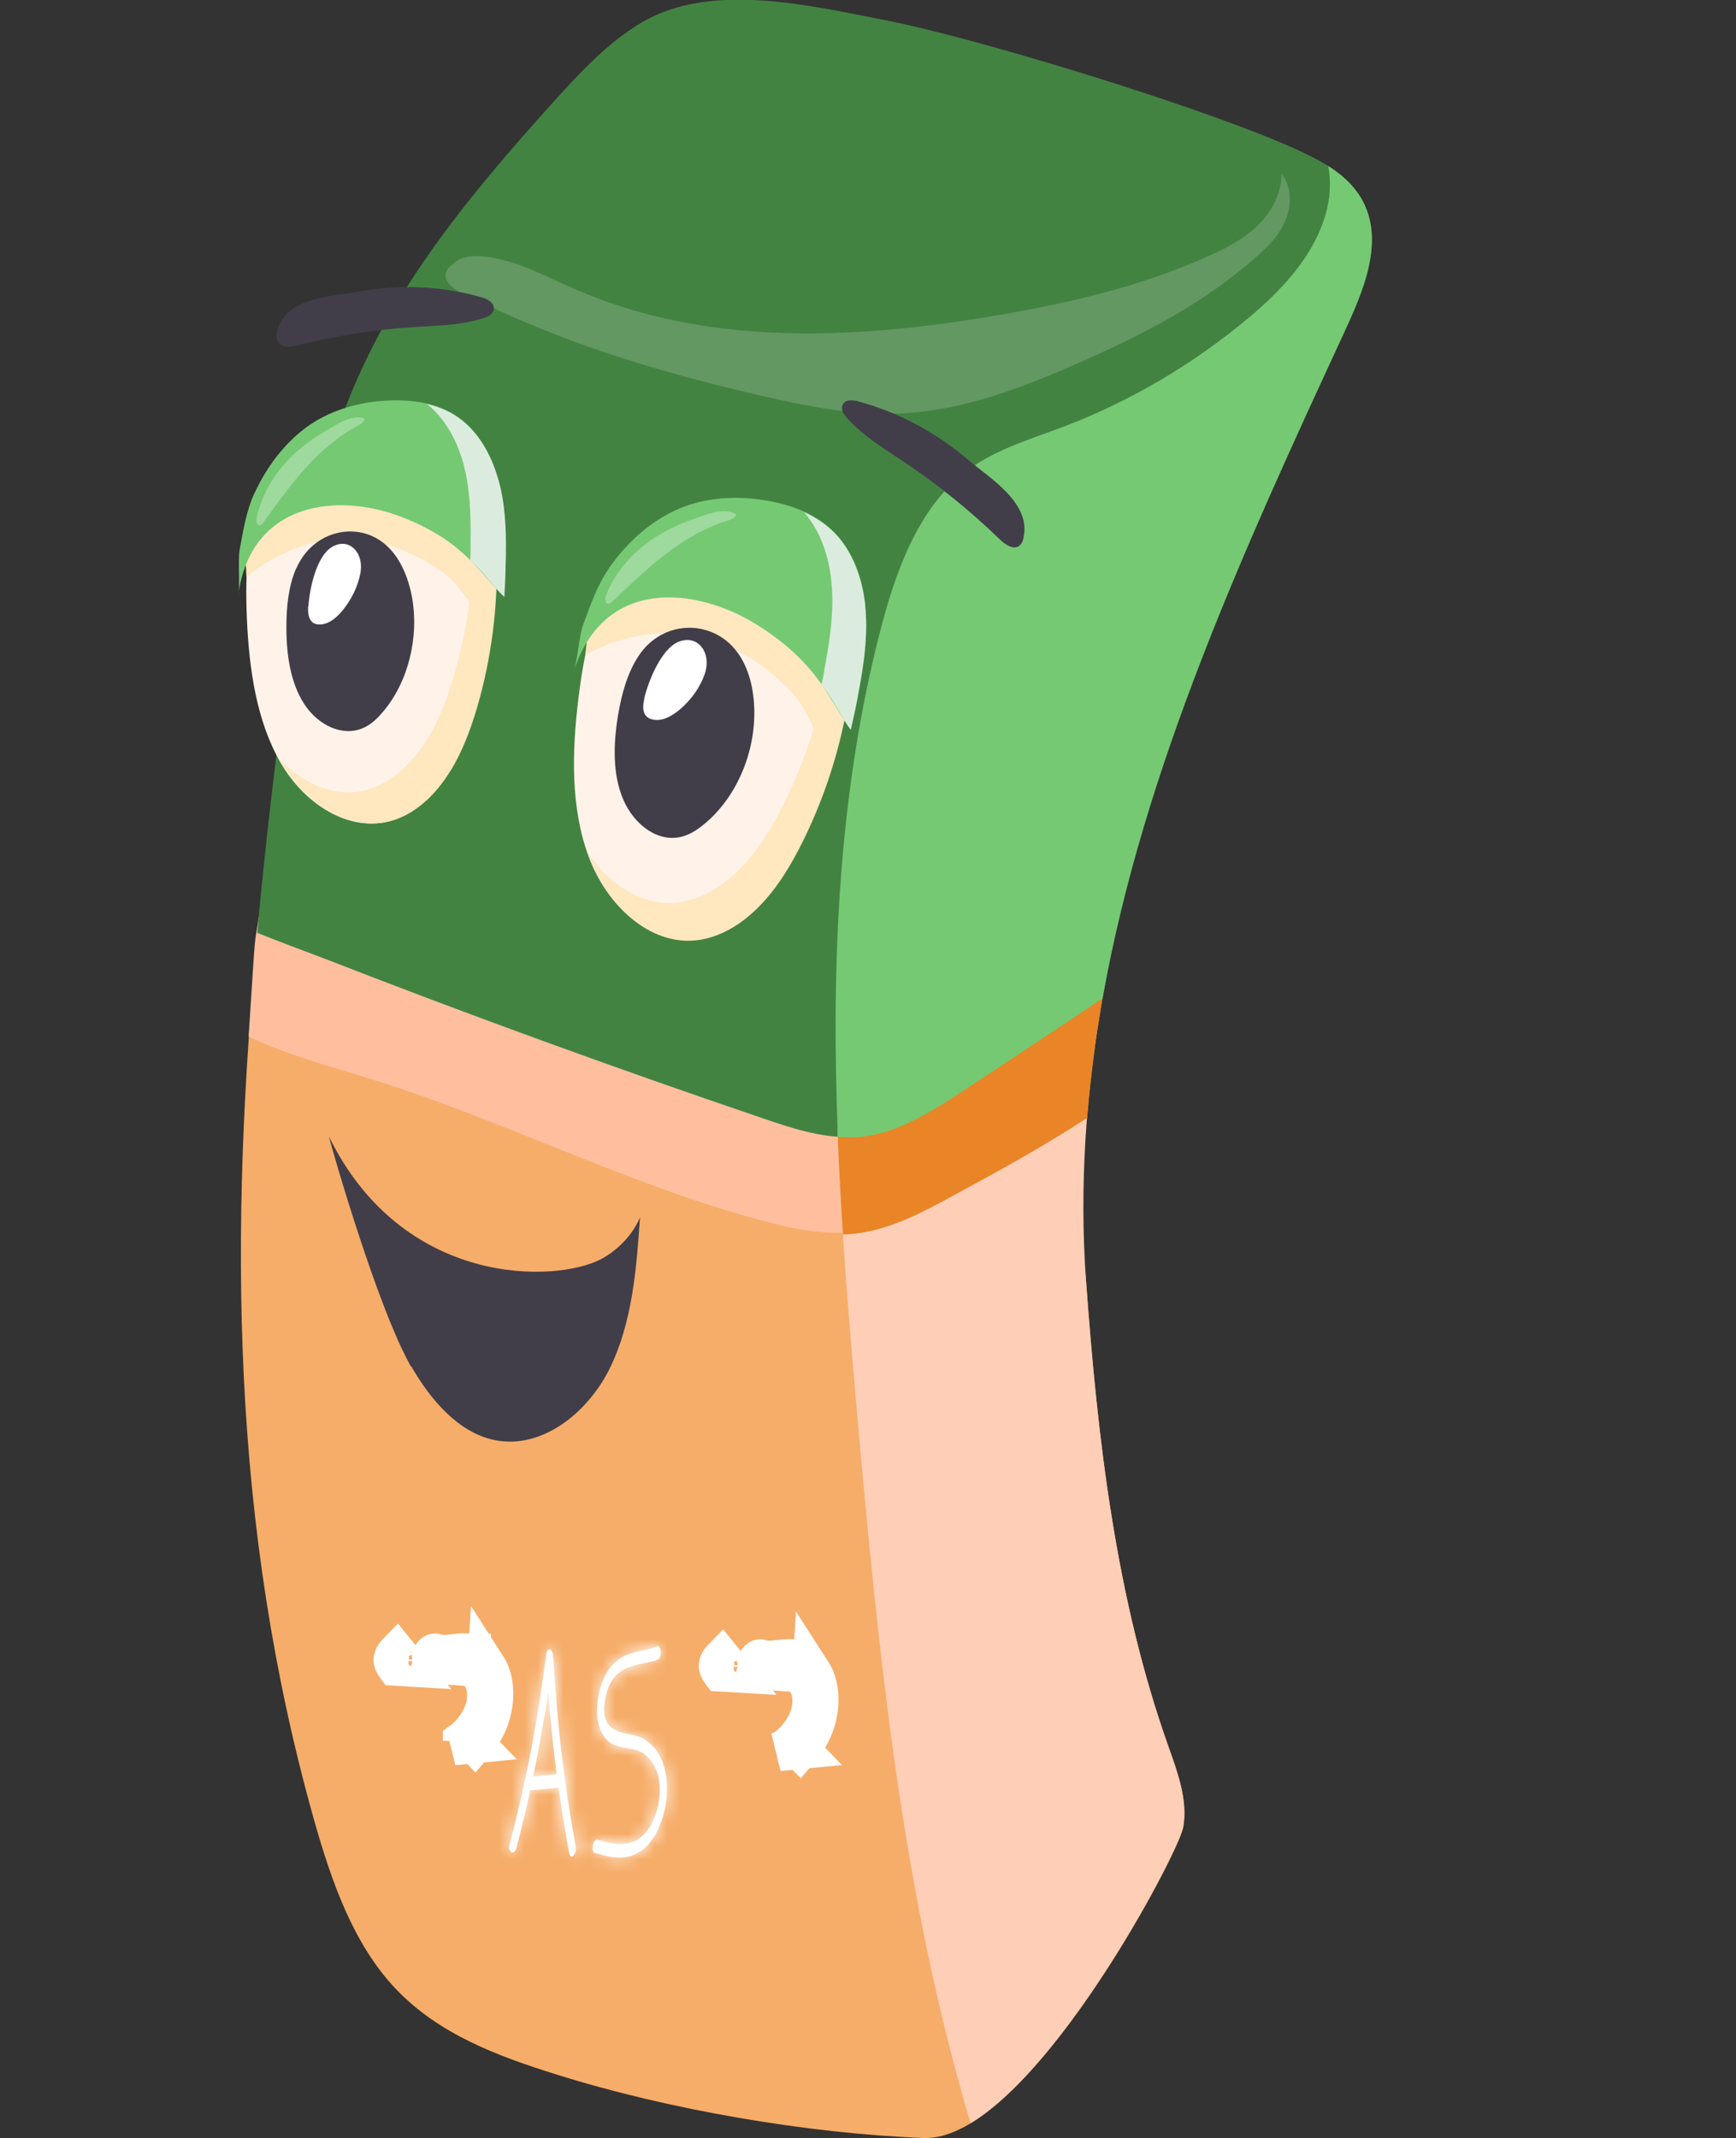 <svg width="134" height="165" viewBox="0 0 134 165" fill="none" xmlns="http://www.w3.org/2000/svg">
<rect x="0" y="0" width="134" height="165" fill="#333333" stroke="none"/>
<g clip-path="url(#clip0_48_1009)">
<path d="M25.544 77.767C24.727 83.716 20.248 70.546 19.942 71.257C17.626 95.184 17.83 117.764 24.284 140.587C25.613 145.264 27.298 150.034 30.517 153.439C33.872 156.993 38.47 158.677 42.949 160.08C51.565 162.793 62.379 164.645 71.302 164.981C79.272 165.281 90.972 143.056 91.329 141.017C91.704 138.884 90.886 136.733 90.171 134.713C86.135 123.338 84.722 111.085 83.836 98.906C82.9 86.092 65.819 91.236 65.819 91.236C65.819 91.236 26.498 70.639 25.527 77.73L25.544 77.767Z" fill="#F6AD69"/>
<path d="M81.997 61.716C63.861 54.981 83.802 87.832 64.661 87.682C63.554 87.682 21.083 70.602 19.976 70.752C19.584 73.446 19.788 70.808 19.192 79.993C22.207 81.434 25.527 82.294 28.712 83.286C38.844 86.447 48.466 91.405 58.701 94.155C61.255 94.847 63.878 95.389 66.483 94.997C69.004 94.604 71.337 93.35 73.602 92.116C77.093 90.226 80.584 88.318 83.921 86.129C84.517 78.796 80.618 73.427 82.695 66.355C80.805 65.158 84.075 62.483 82.014 61.716H81.997Z" fill="#FFBF9F"/>
<path d="M103.658 25.835C105.123 22.692 106.775 18.988 105.344 15.826C104.357 13.675 102.211 12.515 100.184 11.58C93.27 8.418 75.679 2.993 68.305 1.553C62.6 0.449 54.937 -1.44 49.556 1.721C46.916 3.274 44.736 5.631 42.625 7.969C36.477 14.798 30.415 22.037 26.907 30.83C24.284 37.378 23.177 44.524 22.206 51.614C21.287 58.367 20.47 65.158 19.856 71.986C21.542 72.66 23.313 73.315 25.136 74.007C36.324 78.366 47.597 82.463 58.939 86.316C61.34 87.139 63.827 87.944 66.347 87.701C69.327 87.42 72.018 85.68 74.589 83.978C78.097 81.658 81.605 79.357 85.113 77C88.264 59.247 96.046 42.298 103.675 25.798L103.658 25.835Z" fill="#438342"/>
<path d="M91.329 141.036C91.704 138.903 90.886 136.752 90.171 134.731C86.135 123.357 84.722 111.104 83.836 98.925C83.291 91.48 83.836 84.202 85.096 77.037C88.247 59.284 64.15 74.512 64.661 87.682C64.95 95.034 65.563 102.386 66.21 109.682C67.777 127.192 69.531 144.796 74.266 161.595C74.47 162.344 74.691 163.092 74.93 163.84C82.406 159.276 91.005 142.776 91.312 141.036H91.329Z" fill="#FFCEB6"/>
<path d="M70.723 76.177C69.037 86.204 64.252 77.374 64.661 87.663C64.763 90.189 64.899 92.733 65.07 95.258C65.546 95.258 66.006 95.202 66.483 95.128C69.003 94.735 71.336 93.481 73.601 92.247C77.092 90.357 80.583 88.449 83.921 86.26C83.921 86.26 83.921 86.223 83.921 86.204C84.075 84.389 84.279 82.594 84.517 80.798C84.517 80.798 84.517 80.76 84.517 80.742C84.585 80.311 84.636 79.9 84.704 79.469C84.704 79.432 84.704 79.395 84.722 79.357C84.79 78.946 84.858 78.534 84.926 78.122C84.926 78.085 84.926 78.066 84.926 78.029C84.977 77.692 85.045 77.355 85.096 77.019C85.437 75.129 81.197 78.309 81.622 76.439C81.622 76.401 82.32 73.782 82.338 73.764C82.44 73.352 82.576 72.641 82.661 72.23C82.661 72.192 81.418 71.743 81.435 71.706C81.878 69.929 78.795 72.267 79.306 70.508C77.416 69.311 84.04 62.595 81.963 61.828C76.769 59.901 76.037 77.43 70.689 76.158L70.723 76.177Z" fill="#E98427"/>
<path d="M74.589 84.015C78.097 81.696 81.605 79.395 85.113 77.037C85.113 77.037 85.113 77.019 85.113 77C88.281 59.265 96.046 42.316 103.675 25.835C104.442 24.17 105.276 22.337 105.668 20.522C106.008 18.913 106.025 17.323 105.344 15.826C104.748 14.517 103.709 13.563 102.534 12.815C102.739 14.012 102.705 15.265 102.296 16.631C101.308 19.905 98.89 22.412 96.404 24.507C92.061 28.136 87.191 30.998 82.048 32.944C79.425 33.935 76.684 34.721 74.436 36.48C70.86 39.286 69.123 44.093 67.931 48.733C64.678 61.379 64.15 74.531 64.678 87.738C65.24 87.775 65.785 87.775 66.347 87.738C69.327 87.457 72.018 85.718 74.589 84.015Z" fill="#75C973"/>
<path opacity="0.17" d="M58.82 30.549C62.396 31.372 66.04 32.102 69.685 31.896C74.299 31.653 78.744 29.988 83.036 28.099C87.974 25.947 92.862 23.478 96.983 19.811C97.885 19.026 98.754 18.146 99.231 16.986C99.707 15.845 99.707 14.367 98.924 13.432C98.907 14.966 98.124 16.388 97.085 17.398C96.046 18.408 94.769 19.082 93.492 19.662C88.196 22.093 82.525 23.384 76.854 24.357C66.006 26.191 54.596 26.77 44.396 22.318C42.097 21.326 39.832 20.054 37.38 19.793C36.647 19.718 35.881 19.736 35.251 20.148C32.629 21.813 36.733 23.122 37.822 23.646C40.036 24.694 42.318 25.629 44.617 26.471C49.266 28.155 54.017 29.446 58.803 30.549H58.82Z" fill="white"/>
<path d="M21.389 25.648C21.355 25.835 21.338 26.041 21.389 26.228C21.593 26.845 22.377 26.808 22.956 26.658C25.919 25.91 28.95 25.424 31.998 25.236C33.804 25.124 35.643 25.105 37.38 24.526C37.703 24.413 38.061 24.226 38.112 23.871C38.18 23.384 37.652 23.085 37.209 22.954C34.11 22.056 30.858 21.925 27.707 22.505C25.732 22.879 21.951 22.879 21.372 25.648H21.389Z" fill="#413E49"/>
<path d="M79 41.549C78.949 41.736 78.88 41.923 78.744 42.054C78.302 42.503 77.62 42.054 77.178 41.624C74.896 39.417 72.426 37.415 69.821 35.675C68.271 34.627 66.653 33.673 65.376 32.252C65.138 31.99 64.899 31.634 65.019 31.298C65.172 30.83 65.768 30.849 66.194 30.961C69.293 31.784 72.239 33.355 74.759 35.507C76.343 36.872 79.681 38.818 78.983 41.568L79 41.549Z" fill="#413E49"/>
<path d="M31.743 105.435C33.259 108.054 35.387 110.543 38.163 111.122C41.756 111.871 45.333 109.102 47.07 105.585C48.807 102.049 49.13 97.915 49.403 93.93C48.892 95.202 47.734 96.437 46.456 97.129C42.931 99.037 31.096 99.355 25.391 87.701C25.578 88.524 29.138 100.927 31.726 105.454L31.743 105.435Z" fill="#413E49"/>
<path d="M20.623 37.134C19.073 40.296 18.903 44.112 19.056 47.723C19.226 51.633 19.805 55.673 21.679 58.891C23.552 62.109 27.026 64.298 30.262 63.306C31.913 62.801 33.361 61.51 34.417 59.92C35.49 58.349 36.205 56.478 36.767 54.57C37.874 50.772 38.385 46.731 38.265 42.728C38.214 41.044 38.044 39.361 37.499 37.808C36.171 34.066 32.714 32.027 29.359 32.383C27.775 32.551 26.14 32.327 24.625 33.037C22.956 33.804 21.525 35.32 20.623 37.134Z" fill="#FFF3E9"/>
<path d="M38.334 42.747C38.282 41.063 38.112 39.379 37.567 37.827C37.073 36.442 36.29 35.301 35.336 34.403C35.49 34.721 35.643 35.039 35.762 35.395C36.307 36.947 36.477 38.631 36.528 40.315C36.665 44.318 36.154 48.359 35.03 52.157C34.468 54.065 33.753 55.917 32.68 57.507C31.607 59.078 30.176 60.369 28.525 60.893C26.089 61.641 23.535 60.594 21.611 58.648C21.662 58.723 21.696 58.816 21.747 58.891C23.62 62.109 27.094 64.298 30.33 63.306C31.982 62.801 33.429 61.51 34.485 59.92C35.558 58.349 36.273 56.478 36.835 54.57C37.942 50.772 38.453 46.731 38.334 42.728V42.747Z" fill="#FFE7C0"/>
<path d="M19.022 44.524C24.233 40.352 29.58 41.063 33.957 44C35.541 45.066 36.664 47.18 37.499 48.471C37.669 47.218 37.976 42.971 37.448 41.83C36.988 40.839 36.069 40.184 35.132 39.735C33.395 38.912 31.471 38.65 29.58 38.612C27.69 38.575 25.783 38.762 23.944 39.267C23.024 39.51 22.121 39.847 21.253 40.258C20.555 40.595 19.414 41.007 19.005 41.755C18.835 42.054 18.886 42.373 18.92 42.709C18.971 43.308 18.988 43.925 19.022 44.524Z" fill="#FFE7C0"/>
<path d="M22.871 43.832C22.258 45.235 22.105 46.843 22.105 48.415C22.105 50.492 22.411 52.68 23.484 54.327C24.557 55.992 26.549 56.946 28.184 56.104C28.712 55.842 29.155 55.412 29.563 54.925C31.505 52.643 32.373 49.182 31.794 46.039C31.505 44.524 30.892 43.065 29.853 42.111C27.656 40.109 24.148 40.932 22.888 43.832H22.871Z" fill="#413E49"/>
<path d="M23.79 46.769C23.756 47.199 23.79 47.685 24.063 47.966C24.216 48.134 24.438 48.191 24.659 48.191C25.391 48.191 26.038 47.629 26.532 46.993C27.145 46.208 27.639 45.235 27.826 44.187C28.099 42.541 26.839 41.4 25.544 42.26C24.421 43.008 23.893 45.422 23.808 46.769H23.79Z" fill="white"/>
<path d="M19.669 38.014C20.708 35.769 22.309 33.748 24.335 32.514C26.072 31.466 28.065 30.98 30.057 30.905C31.913 30.83 33.838 31.111 35.37 32.196C36.903 33.262 37.908 35.058 38.436 36.929C38.964 38.818 39.032 40.82 39.015 42.784C38.998 44.262 38.981 44.524 38.895 45.983C37.107 44.43 35.983 41.792 30.926 39.866C26.14 38.032 19.363 38.631 18.375 45.983C18.545 45.366 18.358 43.158 18.494 42.447C18.784 40.895 19.005 39.417 19.669 37.995V38.014Z" fill="#75C973"/>
<path d="M38.453 36.985C37.925 35.095 36.92 33.318 35.387 32.233C34.655 31.709 33.821 31.391 32.969 31.185C34.332 32.27 35.251 33.935 35.745 35.694C36.273 37.583 36.341 39.585 36.324 41.549C36.307 42.952 36.358 41.961 36.29 43.27C37.21 43.944 38.129 45.366 38.929 46.058C39.015 44.599 39.015 44.318 39.049 42.859C39.083 40.876 38.998 38.874 38.47 37.003L38.453 36.985Z" fill="#DBECDE"/>
<path opacity="0.3" d="M22.513 35.226C21.151 36.554 20.146 38.219 19.805 40.034C19.771 40.24 19.805 40.539 20.044 40.539C20.163 40.539 20.248 40.427 20.316 40.333C22.343 37.546 24.386 34.609 27.52 32.907C27.775 32.757 28.116 32.589 28.133 32.289C27.128 31.971 26.004 32.757 25.187 33.224C24.199 33.786 23.296 34.459 22.496 35.226H22.513Z" fill="white"/>
<path d="M48.142 43.139C45.98 46.114 45.111 50.061 44.651 53.878C44.141 57.993 44.038 62.333 45.435 66.094C46.831 69.854 50.084 72.884 53.626 72.529C55.448 72.342 57.168 71.313 58.565 69.873C59.961 68.451 61.034 66.655 61.953 64.784C63.792 61.042 65.036 56.946 65.598 52.718C65.836 50.959 65.955 49.145 65.649 47.405C64.916 43.214 61.664 40.333 58.105 40.015C56.419 39.866 54.75 39.286 53.03 39.679C51.157 40.128 49.386 41.4 48.142 43.121V43.139Z" fill="#FFF3E9"/>
<path d="M65.666 52.755C65.904 50.997 66.023 49.182 65.717 47.442C65.444 45.889 64.831 44.524 63.98 43.401C64.082 43.776 64.184 44.131 64.252 44.524C64.559 46.264 64.44 48.059 64.201 49.837C63.639 54.046 62.396 58.162 60.557 61.903C59.637 63.774 58.564 65.57 57.168 66.992C55.772 68.413 54.052 69.461 52.229 69.648C49.556 69.91 47.069 68.282 45.401 65.85C45.435 65.944 45.469 66.037 45.503 66.131C46.899 69.891 50.152 72.922 53.694 72.566C55.516 72.379 57.236 71.35 58.633 69.91C60.029 68.488 61.102 66.692 62.021 64.821C63.861 61.08 65.104 56.983 65.666 52.755Z" fill="#FFE7C0"/>
<path d="M45.179 50.529C51.361 47.274 56.827 49.145 60.863 53.148C62.328 54.588 63.128 57.039 63.775 58.554C64.184 57.282 65.24 52.905 64.882 51.614C64.576 50.473 63.741 49.594 62.839 48.939C61.17 47.704 59.212 47.031 57.236 46.582C55.261 46.151 53.251 45.927 51.242 46.058C50.237 46.114 49.232 46.264 48.261 46.526C47.478 46.731 46.218 46.937 45.639 47.611C45.401 47.891 45.401 48.228 45.384 48.602C45.333 49.238 45.247 49.874 45.179 50.51V50.529Z" fill="#FFE7C0"/>
<path d="M49.3 50.604C48.415 51.932 47.972 53.597 47.7 55.224C47.342 57.413 47.274 59.752 48.108 61.697C48.943 63.662 50.85 65.083 52.706 64.541C53.302 64.372 53.847 64.017 54.341 63.605C56.776 61.622 58.292 58.199 58.224 54.794C58.19 53.148 57.798 51.502 56.878 50.286C54.937 47.723 51.123 47.835 49.3 50.604Z" fill="#413E49"/>
<path d="M49.743 53.878C49.641 54.308 49.573 54.832 49.811 55.168C49.947 55.374 50.169 55.486 50.39 55.524C51.157 55.692 51.923 55.224 52.553 54.682C53.336 53.99 54.017 53.092 54.392 52.026C54.971 50.361 53.847 48.901 52.349 49.537C51.054 50.08 50.067 52.493 49.726 53.896L49.743 53.878Z" fill="white"/>
<path d="M47.001 43.85C48.483 41.718 50.492 39.959 52.843 39.08C54.835 38.35 57.015 38.276 59.092 38.612C61.034 38.93 63.009 39.641 64.423 41.1C65.836 42.541 66.585 44.617 66.79 46.713C67.011 48.789 66.739 50.903 66.364 52.961C66.091 54.495 66.023 54.776 65.683 56.291C64.082 54.289 63.367 51.296 58.428 48.209C53.745 45.291 46.559 44.468 44.243 51.932C44.532 51.315 44.719 48.976 44.992 48.265C45.571 46.713 46.065 45.216 47.001 43.869V43.85Z" fill="#75C973"/>
<path d="M66.79 46.75C66.568 44.673 65.836 42.597 64.423 41.138C63.741 40.446 62.941 39.922 62.072 39.529C63.299 40.951 63.98 42.878 64.167 44.823C64.388 46.9 64.116 49.014 63.741 51.071C63.469 52.531 63.707 51.52 63.401 52.849C64.235 53.747 64.968 55.43 65.666 56.309C66.006 54.794 66.074 54.514 66.347 52.98C66.722 50.922 66.994 48.808 66.773 46.731L66.79 46.75Z" fill="#DBECDE"/>
<path opacity="0.3" d="M50.441 41.549C48.79 42.653 47.427 44.187 46.763 46.002C46.678 46.208 46.695 46.544 46.933 46.582C47.053 46.6 47.172 46.507 47.257 46.432C49.862 43.963 52.519 41.325 56.078 40.202C56.368 40.109 56.759 39.997 56.828 39.679C55.823 39.117 54.529 39.716 53.592 40.034C52.468 40.408 51.395 40.913 50.424 41.568L50.441 41.549Z" fill="white"/>
<path d="M30.413 127.803C30.434 127.761 30.499 127.651 30.614 127.533L31.52 128.644C31.194 128.625 30.868 128.605 30.542 128.585C30.448 128.461 30.399 128.352 30.384 128.312C30.326 128.163 30.331 128.071 30.332 128.058C30.332 128.058 30.332 128.057 30.332 128.057C30.332 128.057 30.332 128.057 30.332 128.056C30.333 128.044 30.337 127.949 30.413 127.803Z" fill="white" stroke="white" stroke-width="3"/>
<path d="M36.088 133.989L36.644 134.561C37.349 133.751 38.031 132.515 38.113 130.976C38.122 130.82 38.123 130.67 38.118 130.524C38.118 130.524 38.118 130.524 38.118 130.524C38.092 129.706 37.867 129.04 37.55 128.549L37.54 128.694L37.54 128.697L36.33 128.618L36.328 128.618L36.043 128.599M36.088 133.989C36.68 133.416 37.51 132.307 37.562 130.946C37.562 130.946 37.562 130.946 37.562 130.946C37.567 130.821 37.565 130.693 37.556 130.564C37.475 129.442 36.866 128.855 36.302 128.661C36.301 128.661 36.3 128.661 36.3 128.661C36.212 128.631 36.126 128.61 36.043 128.599M36.088 133.989C35.956 134.118 35.822 134.233 35.684 134.334C35.684 134.334 35.684 134.335 35.684 134.335C35.461 134.5 35.232 134.629 35.001 134.722L36.644 134.562L36.088 133.989ZM36.043 128.599L36.044 128.595L36.187 127.568C36.186 127.568 36.186 127.568 36.186 127.568C35.814 127.505 35.432 127.551 35.05 127.597C34.643 127.646 34.235 127.696 33.838 127.614C33.768 127.599 33.699 127.581 33.63 127.558M36.043 128.599L36.043 128.595C35.916 128.578 35.789 128.571 35.662 128.57L34.662 128.504L34.719 128.352C34.712 128.37 34.69 128.427 34.641 128.503L34.547 128.497L34.546 128.5L34.546 128.509C34.546 128.451 34.547 128.393 34.548 128.335L33.667 128.325L33.383 128.322L33.52 127.898L33.63 127.558M33.63 127.558L33.517 127.896L33.375 128.322L33.316 127.821C33.383 127.643 33.495 127.514 33.63 127.558Z" fill="white" stroke="white" stroke-width="3"/>
<path d="M55.516 128.25C55.537 128.209 55.602 128.099 55.717 127.981L56.623 129.092C56.297 129.073 55.971 129.053 55.645 129.033C55.551 128.909 55.502 128.8 55.487 128.76C55.429 128.61 55.434 128.518 55.435 128.506C55.435 128.505 55.435 128.505 55.435 128.505C55.435 128.505 55.435 128.504 55.435 128.504C55.436 128.492 55.44 128.397 55.516 128.25Z" fill="white" stroke="white" stroke-width="3"/>
<path d="M61.193 134.437L61.749 135.009C62.454 134.199 63.135 132.963 63.218 131.423C63.226 131.268 63.228 131.118 63.223 130.972C63.223 130.972 63.223 130.972 63.223 130.972C63.196 130.154 62.971 129.488 62.654 128.997L62.645 129.142L62.645 129.145L61.435 129.065L61.432 129.065L61.148 129.047M61.193 134.437C61.784 133.864 62.615 132.754 62.667 131.394C62.667 131.394 62.667 131.394 62.667 131.393C62.672 131.268 62.67 131.141 62.661 131.012C62.58 129.89 61.97 129.303 61.407 129.109C61.406 129.109 61.405 129.109 61.404 129.108C61.317 129.079 61.231 129.058 61.148 129.047M61.193 134.437C61.061 134.565 60.926 134.68 60.789 134.782C60.789 134.782 60.789 134.782 60.788 134.783C60.566 134.948 60.337 135.077 60.106 135.17L61.748 135.01L61.193 134.437ZM61.148 129.047L61.148 129.043L61.291 128.016C61.291 128.016 61.291 128.016 61.291 128.016C60.918 127.953 60.537 127.999 60.154 128.045C59.747 128.094 59.34 128.143 58.942 128.061C58.873 128.047 58.804 128.029 58.735 128.006M61.148 129.047L61.148 129.043C61.021 129.025 60.894 129.018 60.767 129.018L59.767 128.952L59.824 128.8C59.817 128.818 59.795 128.875 59.745 128.951L59.651 128.945L59.651 128.948L59.65 128.957C59.651 128.899 59.652 128.841 59.652 128.783L58.772 128.773L58.487 128.769L58.625 128.345L58.735 128.006M58.735 128.006L58.622 128.344L58.479 128.769L58.421 128.269C58.488 128.091 58.6 127.962 58.735 128.006Z" fill="white" stroke="white" stroke-width="3"/>
<mask id="path-31-inside-1_48_1009" fill="white">
<path d="M44.439 142.468C43.574 137.846 43.001 133.009 42.717 128.051C42.712 127.977 42.699 127.92 42.684 127.87C42.721 127.263 42.243 127.011 42.162 127.654C41.529 132.688 40.58 137.607 39.338 142.315C39.173 142.941 39.694 143.224 39.859 142.604C40.246 141.142 40.602 139.657 40.931 138.156C41.658 138.088 42.387 138.02 43.114 137.953C43.352 139.656 43.623 141.336 43.932 142.992C44.048 143.608 44.555 143.085 44.441 142.468L44.439 142.468ZM41.156 137.085C41.603 134.944 41.992 132.768 42.319 130.566C42.482 132.712 42.7 134.831 42.972 136.914C42.368 136.969 41.761 137.027 41.157 137.082L41.156 137.085Z"/>
</mask>
<path d="M44.439 142.468C43.574 137.846 43.001 133.009 42.717 128.051C42.712 127.977 42.699 127.92 42.684 127.87C42.721 127.263 42.243 127.011 42.162 127.654C41.529 132.688 40.58 137.607 39.338 142.315C39.173 142.941 39.694 143.224 39.859 142.604C40.246 141.142 40.602 139.657 40.931 138.156C41.658 138.088 42.387 138.02 43.114 137.953C43.352 139.656 43.623 141.336 43.932 142.992C44.048 143.608 44.555 143.085 44.441 142.468L44.439 142.468ZM41.156 137.085C41.603 134.944 41.992 132.768 42.319 130.566C42.482 132.712 42.7 134.831 42.972 136.914C42.368 136.969 41.761 137.027 41.157 137.082L41.156 137.085Z" fill="white"/>
<path d="M44.439 142.468L41.49 143.02L41.918 145.309L44.242 145.462L44.439 142.468ZM42.717 128.051L45.712 127.879L45.711 127.874L42.717 128.051ZM42.684 127.87L39.69 127.691L39.658 128.226L39.813 128.739L42.684 127.87ZM42.162 127.654L39.186 127.278L39.186 127.279L42.162 127.654ZM39.338 142.315L36.437 141.549L36.436 141.552L39.338 142.315ZM39.859 142.604L42.758 143.373L42.758 143.373L39.859 142.604ZM40.931 138.156L40.653 135.168L38.47 135.372L38.001 137.513L40.931 138.156ZM43.114 137.953L46.085 137.537L45.688 134.7L42.836 134.965L43.114 137.953ZM43.932 142.992L40.983 143.543L40.984 143.546L43.932 142.992ZM44.441 142.468L47.39 141.922L46.965 139.628L44.638 139.475L44.441 142.468ZM41.156 137.085L38.163 136.888L44.093 137.698L41.156 137.085ZM42.319 130.566L45.31 130.339L39.352 130.125L42.319 130.566ZM42.972 136.914L43.243 139.902L46.351 139.62L45.947 136.525L42.972 136.914ZM41.157 137.082L40.886 134.094L38.331 134.325L38.163 136.885L41.157 137.082ZM47.388 141.917C46.548 137.43 45.989 132.72 45.712 127.879L39.721 128.222C40.012 133.298 40.6 138.263 41.49 143.02L47.388 141.917ZM45.711 127.874C45.691 127.521 45.625 127.229 45.556 127.001L39.813 128.739C39.797 128.685 39.776 128.607 39.757 128.512C39.739 128.417 39.727 128.321 39.722 128.228L45.711 127.874ZM45.679 128.049C45.711 127.506 45.638 126.915 45.401 126.343C45.193 125.84 44.718 125.035 43.74 124.577C43.213 124.33 42.541 124.194 41.813 124.332C41.087 124.47 40.521 124.839 40.131 125.241C39.42 125.973 39.242 126.835 39.186 127.278L45.139 128.029C45.123 128.151 45.035 128.804 44.435 129.421C44.1 129.766 43.596 130.101 42.931 130.227C42.266 130.354 41.659 130.228 41.194 130.01C40.341 129.61 39.983 128.942 39.857 128.637C39.703 128.263 39.675 127.931 39.69 127.691L45.679 128.049ZM39.186 127.279C38.568 132.187 37.644 136.975 36.437 141.549L42.238 143.08C43.516 138.24 44.489 133.19 45.139 128.028L39.186 127.279ZM36.436 141.552C36.203 142.437 36.121 144.507 38.03 145.556C39.157 146.175 40.484 146.041 41.456 145.33C42.286 144.722 42.62 143.893 42.758 143.373L36.959 141.835C37.015 141.625 37.222 140.993 37.913 140.487C38.747 139.877 39.923 139.75 40.919 140.297C41.765 140.762 42.105 141.493 42.223 141.93C42.353 142.411 42.308 142.815 42.239 143.078L36.436 141.552ZM42.758 143.373C43.158 141.864 43.524 140.336 43.861 138.798L38.001 137.513C37.68 138.977 37.334 140.42 36.959 141.836L42.758 143.373ZM41.209 141.143C41.572 141.109 41.936 141.075 42.3 141.041C42.664 141.007 43.028 140.974 43.392 140.94L42.836 134.965C42.473 134.999 42.109 135.033 41.745 135.067C41.381 135.101 41.017 135.135 40.653 135.168L41.209 141.143ZM40.143 138.368C40.387 140.112 40.665 141.838 40.983 143.543L46.881 142.44C46.581 140.834 46.317 139.199 46.085 137.537L40.143 138.368ZM40.984 143.546C41.052 143.909 41.364 145.322 42.841 145.99C44.619 146.795 46.009 145.711 46.427 145.281C47.338 144.34 47.594 143.021 47.39 141.922L41.491 143.015C41.401 142.532 41.461 141.783 42.119 141.104C42.41 140.805 43.658 139.775 45.313 140.523C46.666 141.135 46.87 142.382 46.881 142.437L40.984 143.546ZM44.638 139.475L44.636 139.475L44.242 145.462L44.244 145.462L44.638 139.475ZM44.093 137.698C44.552 135.499 44.95 133.266 45.286 131.007L39.352 130.125C39.033 132.27 38.654 134.389 38.22 136.472L44.093 137.698ZM39.328 130.793C39.494 132.992 39.718 135.165 39.997 137.303L45.947 136.525C45.682 134.497 45.469 132.432 45.31 130.339L39.328 130.793ZM42.702 133.926C42.395 133.954 42.088 133.983 41.786 134.011C41.483 134.039 41.184 134.067 40.886 134.094L41.427 140.069C41.734 140.042 42.041 140.013 42.343 139.985C42.646 139.957 42.945 139.929 43.243 139.902L42.702 133.926ZM38.163 136.885L38.163 136.888L44.15 137.282L44.15 137.279L38.163 136.885Z" fill="white" mask="url(#path-31-inside-1_48_1009)"/>
<mask id="path-33-inside-2_48_1009" fill="white">
<path d="M51.475 137.586C51.335 135.287 50.122 134.223 49.031 133.92C48.144 133.673 46.144 133.786 46.739 130.98C47.346 128.121 49.559 128.61 50.784 128.053C51.14 127.891 51.046 126.873 50.691 127.035C49.473 127.589 48.125 127.286 47.028 128.779C46.19 129.918 45.715 132.295 46.449 133.712C47.206 135.173 48.578 134.657 49.556 135.229C50.123 135.561 50.669 136.241 50.864 137.339C51.049 138.37 50.824 139.58 50.434 140.444C49.344 142.854 47.478 142.364 46.123 141.966C45.78 141.867 45.575 142.876 45.922 142.979C47.188 143.353 48.529 143.704 49.792 142.575C50.8 141.676 51.599 139.673 51.473 137.592L51.475 137.586Z"/>
</mask>
<path d="M51.475 137.586C51.335 135.287 50.122 134.223 49.031 133.92C48.144 133.673 46.144 133.786 46.739 130.98C47.346 128.121 49.559 128.61 50.784 128.053C51.14 127.891 51.046 126.873 50.691 127.035C49.473 127.589 48.125 127.286 47.028 128.779C46.19 129.918 45.715 132.295 46.449 133.712C47.206 135.173 48.578 134.657 49.556 135.229C50.123 135.561 50.669 136.241 50.864 137.339C51.049 138.37 50.824 139.58 50.434 140.444C49.344 142.854 47.478 142.364 46.123 141.966C45.78 141.867 45.575 142.876 45.922 142.979C47.188 143.353 48.529 143.704 49.792 142.575C50.8 141.676 51.599 139.673 51.473 137.592L51.475 137.586Z" fill="white"/>
<path d="M51.475 137.586L54.319 138.539L54.505 137.986L54.469 137.403L51.475 137.586ZM49.031 133.92L48.224 136.81L48.228 136.811L49.031 133.92ZM46.739 130.98L49.674 131.602L49.674 131.602L46.739 130.98ZM50.784 128.053L52.025 130.785L52.03 130.782L50.784 128.053ZM50.691 127.035L51.932 129.766L51.936 129.764L50.691 127.035ZM47.028 128.779L49.444 130.557L49.445 130.556L47.028 128.779ZM46.449 133.712L43.785 135.092L43.786 135.093L46.449 133.712ZM49.556 135.229L51.072 132.64L51.071 132.64L49.556 135.229ZM50.864 137.339L47.911 137.863L47.912 137.868L50.864 137.339ZM50.434 140.444L47.7 139.208L47.7 139.208L50.434 140.444ZM46.123 141.966L46.968 139.088L46.959 139.085L46.123 141.966ZM45.922 142.979L45.066 145.854L45.072 145.856L45.922 142.979ZM49.792 142.575L47.794 140.337L47.794 140.338L49.792 142.575ZM51.473 137.592L48.628 136.639L48.443 137.192L48.478 137.775L51.473 137.592ZM54.469 137.403C54.258 133.937 52.261 131.704 49.833 131.03L48.228 136.811C48.18 136.798 48.194 136.784 48.237 136.84C48.273 136.887 48.441 137.127 48.48 137.768L54.469 137.403ZM49.837 131.031C49.7 130.993 49.575 130.964 49.476 130.943C49.377 130.922 49.282 130.904 49.208 130.89C49.04 130.858 48.959 130.844 48.872 130.824C48.795 130.807 48.775 130.799 48.788 130.803C48.801 130.808 48.876 130.836 48.98 130.905C49.089 130.977 49.223 131.089 49.346 131.249C49.472 131.412 49.55 131.578 49.592 131.718C49.671 131.976 49.588 132.006 49.674 131.602L43.805 130.357C43.593 131.357 43.537 132.425 43.85 133.459C44.189 134.576 44.878 135.387 45.678 135.915C46.4 136.39 47.135 136.583 47.557 136.678C47.774 136.727 47.99 136.766 48.098 136.786C48.246 136.814 48.255 136.819 48.224 136.81L49.837 131.031ZM49.674 131.602C49.744 131.273 49.812 131.254 49.735 131.344C49.653 131.44 49.572 131.467 49.619 131.448C49.721 131.408 49.868 131.372 50.304 131.286C50.609 131.225 51.342 131.095 52.025 130.785L49.544 125.321C49.614 125.289 49.611 125.306 49.138 125.4C48.795 125.468 48.12 125.593 47.441 125.858C46.706 126.144 45.88 126.619 45.175 127.445C44.474 128.264 44.038 129.257 43.805 130.357L49.674 131.602ZM52.03 130.782C53.252 130.224 53.692 129.154 53.837 128.687C54.007 128.133 54.032 127.594 53.992 127.148C53.956 126.765 53.837 126.053 53.355 125.37C53.094 125.002 52.605 124.477 51.808 124.196C50.94 123.89 50.093 124.01 49.446 124.306L51.936 129.764C51.377 130.02 50.611 130.136 49.815 129.855C49.09 129.6 48.664 129.129 48.456 128.836C48.08 128.304 48.029 127.826 48.017 127.697C47.999 127.505 48.004 127.241 48.103 126.919C48.176 126.683 48.494 125.801 49.539 125.324L52.03 130.782ZM49.45 124.304C49.42 124.318 49.338 124.349 49.083 124.408C48.917 124.447 48.397 124.553 47.985 124.672C46.907 124.982 45.653 125.585 44.611 127.002L49.445 130.556C49.508 130.471 49.526 130.471 49.5 130.488C49.483 130.498 49.505 130.478 49.644 130.438C49.858 130.376 49.971 130.361 50.435 130.254C50.81 130.167 51.353 130.029 51.932 129.766L49.45 124.304ZM44.612 127.001C43.827 128.068 43.362 129.45 43.18 130.713C43.001 131.954 43.019 133.613 43.785 135.092L49.113 132.332C49.142 132.389 49.113 132.359 49.096 132.194C49.08 132.036 49.082 131.821 49.118 131.569C49.154 131.32 49.217 131.079 49.292 130.878C49.329 130.78 49.364 130.701 49.395 130.642C49.426 130.582 49.445 130.556 49.444 130.557L44.612 127.001ZM43.786 135.093C44.193 135.878 44.754 136.518 45.459 136.985C46.134 137.433 46.8 137.628 47.265 137.732C47.494 137.783 47.708 137.819 47.853 137.843C48.023 137.871 48.103 137.884 48.183 137.899C48.336 137.93 48.223 137.925 48.042 137.819L51.071 132.64C50.401 132.248 49.749 132.093 49.346 132.013C49.149 131.974 48.946 131.942 48.833 131.923C48.696 131.901 48.626 131.888 48.575 131.876C48.48 131.855 48.6 131.869 48.774 131.985C48.978 132.12 49.084 132.277 49.112 132.331L43.786 135.093ZM48.041 137.819C47.916 137.745 47.863 137.675 47.852 137.658C47.838 137.637 47.88 137.689 47.911 137.863L53.818 136.814C53.487 134.947 52.477 133.463 51.072 132.64L48.041 137.819ZM47.912 137.868C47.934 137.992 47.943 138.214 47.899 138.503C47.855 138.789 47.775 139.041 47.7 139.208L53.167 141.68C53.758 140.372 54.128 138.545 53.818 136.81L47.912 137.868ZM47.7 139.208C47.575 139.484 47.509 139.5 47.587 139.436C47.625 139.405 47.677 139.371 47.74 139.343C47.802 139.316 47.853 139.304 47.883 139.299C47.932 139.291 47.893 139.307 47.711 139.276C47.523 139.245 47.305 139.187 46.968 139.088L45.279 144.845C45.876 145.02 47.324 145.476 48.872 145.217C50.768 144.9 52.271 143.663 53.167 141.679L47.7 139.208ZM46.959 139.085C45.135 138.556 43.905 139.73 43.505 140.26C43.084 140.816 42.903 141.405 42.822 141.806C42.739 142.221 42.691 142.796 42.832 143.423C42.954 143.962 43.442 145.371 45.066 145.854L46.778 140.104C48.228 140.536 48.612 141.78 48.685 142.103C48.778 142.515 48.737 142.825 48.705 142.987C48.675 143.136 48.588 143.484 48.292 143.877C48.016 144.242 46.94 145.327 45.288 144.848L46.959 139.085ZM45.072 145.856C46.241 146.201 49.174 147.15 51.79 144.813L47.794 140.338C47.74 140.386 47.739 140.373 47.788 140.354C47.835 140.337 47.859 140.34 47.828 140.341C47.785 140.341 47.686 140.335 47.499 140.296C47.305 140.255 47.086 140.194 46.772 140.102L45.072 145.856ZM51.789 144.814C53.639 143.163 54.636 140.177 54.467 137.41L48.478 137.775C48.516 138.388 48.414 139.006 48.231 139.523C48.141 139.778 48.039 139.982 47.947 140.13C47.852 140.285 47.79 140.341 47.794 140.337L51.789 144.814ZM54.317 138.546L54.319 138.539L48.63 136.632L48.628 136.639L54.317 138.546Z" fill="white" mask="url(#path-33-inside-2_48_1009)"/>
</g>
<defs>
<clipPath id="clip0_48_1009">
<rect width="133" height="165" fill="white" transform="translate(0.801)"/>
</clipPath>
</defs>
</svg>
